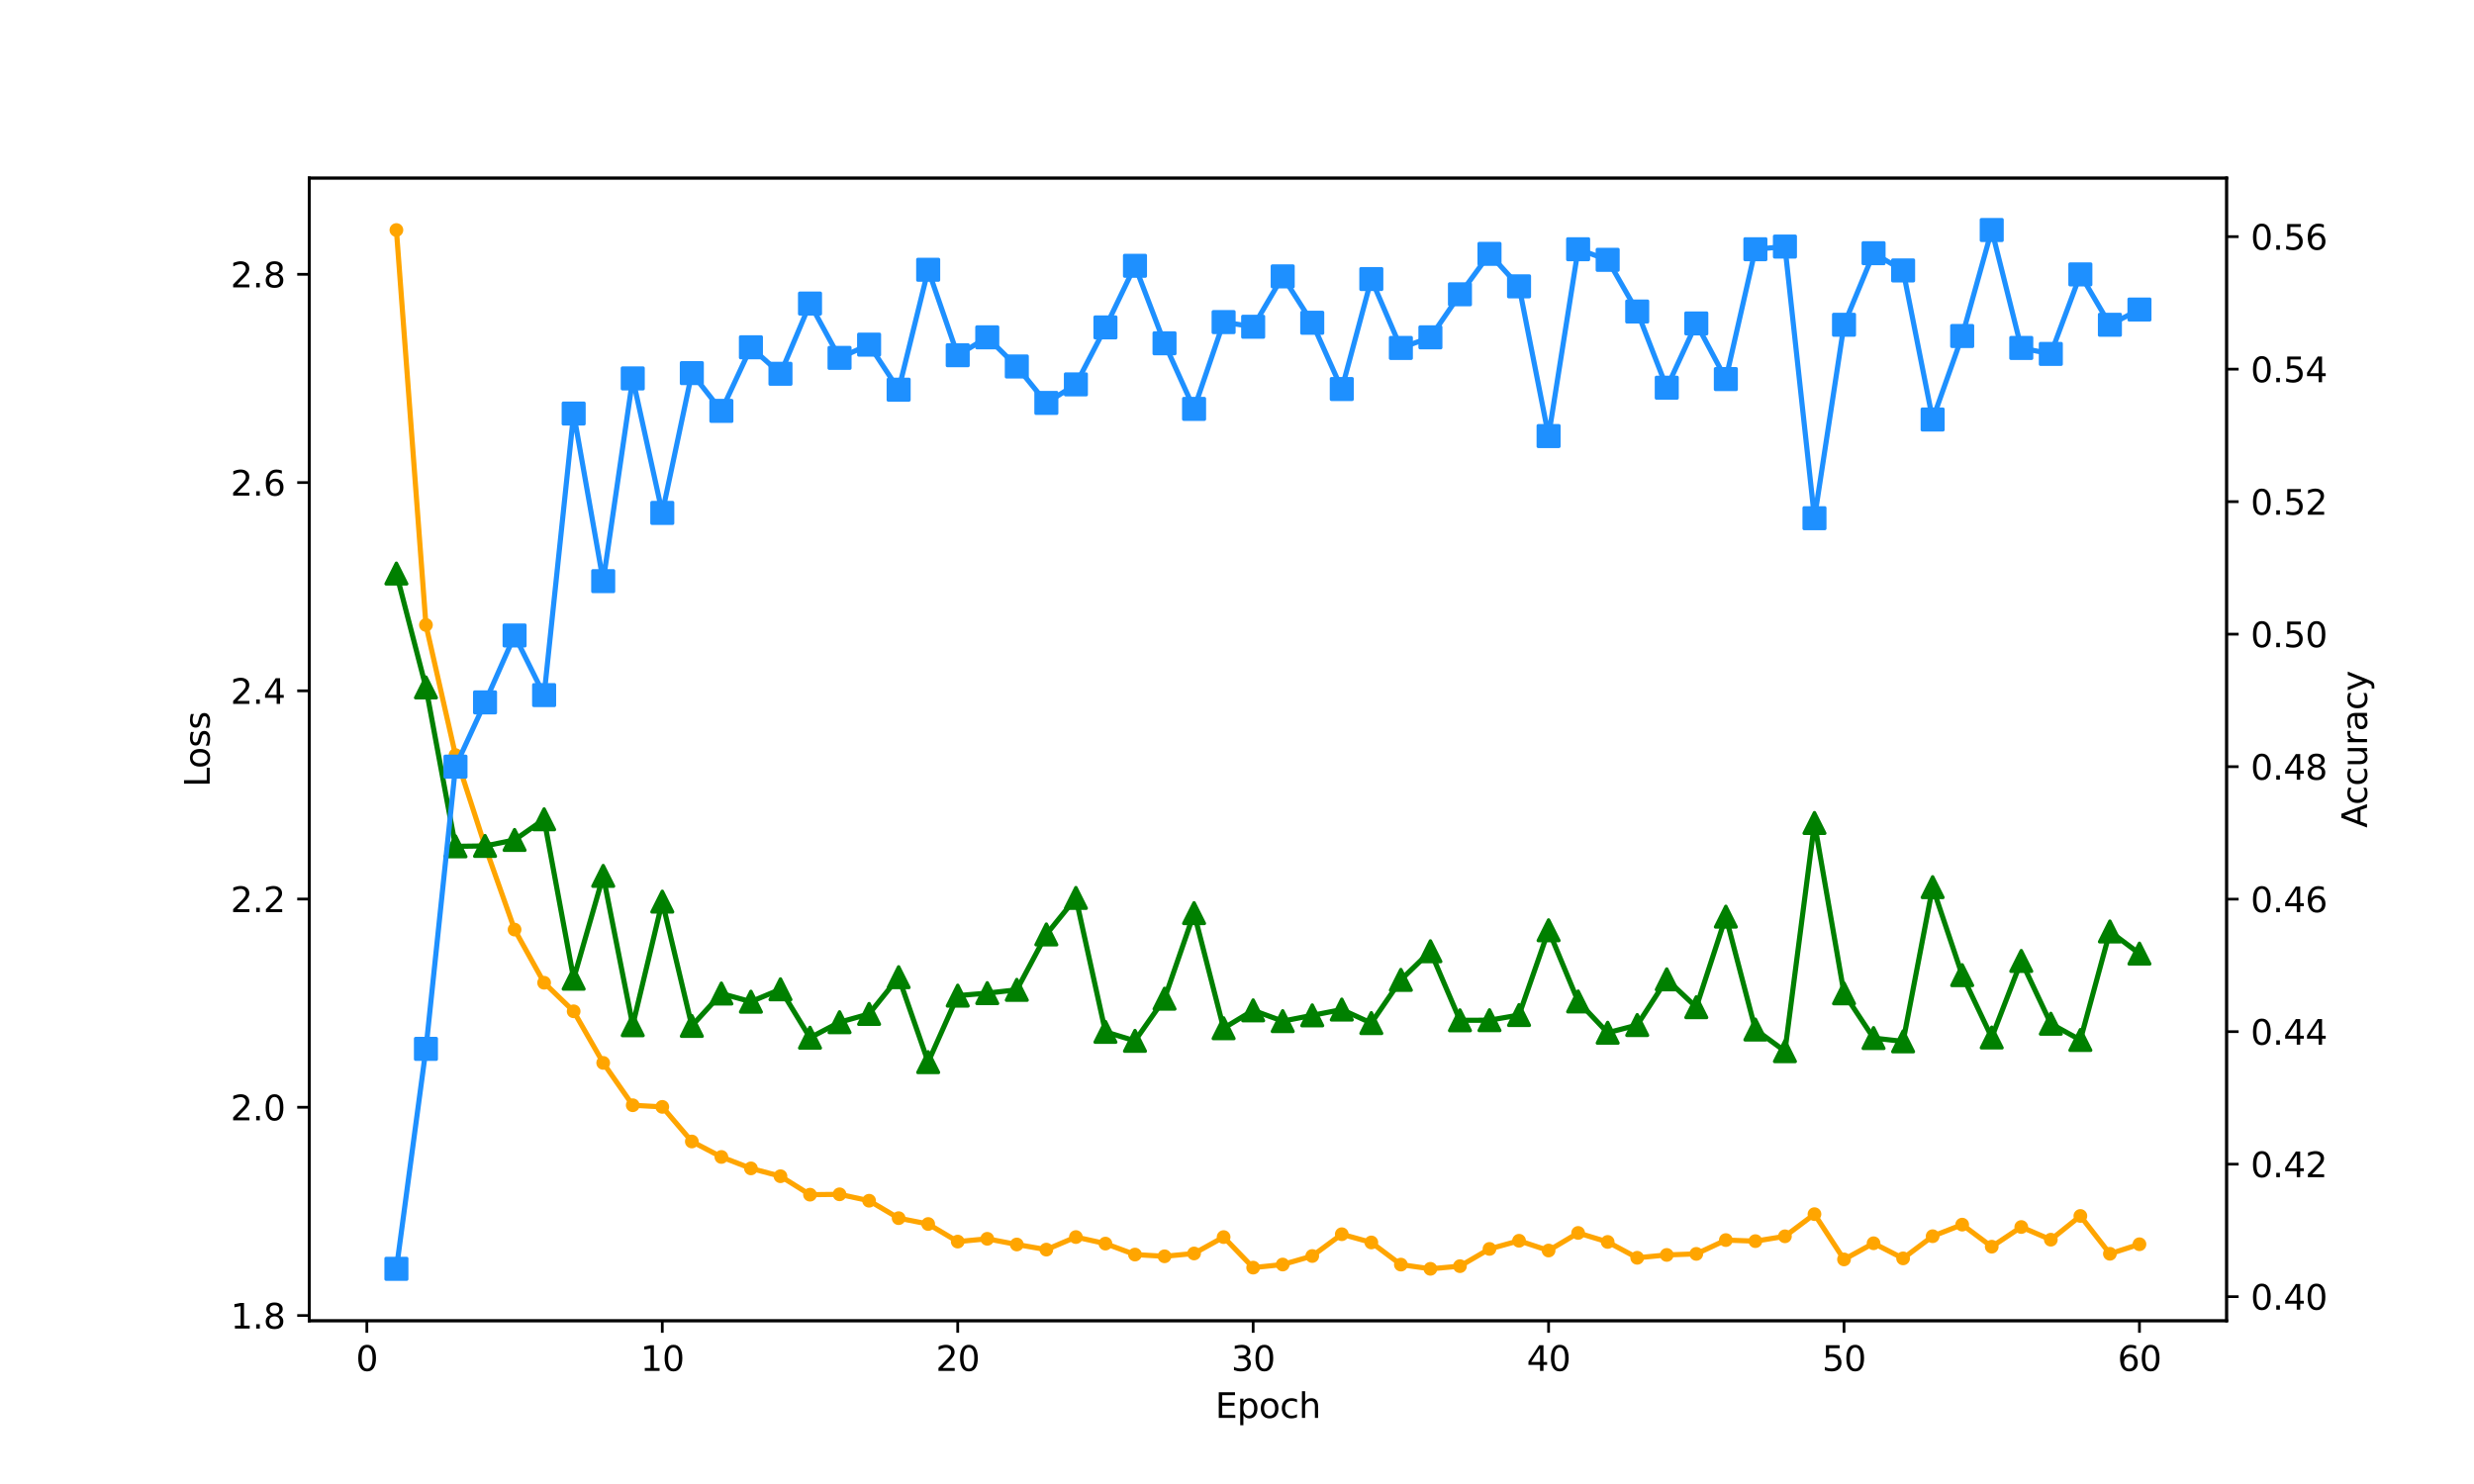 <?xml version="1.0" encoding="utf-8" standalone="no"?>
<!DOCTYPE svg PUBLIC "-//W3C//DTD SVG 1.1//EN"
  "http://www.w3.org/Graphics/SVG/1.1/DTD/svg11.dtd">
<svg xmlns:xlink="http://www.w3.org/1999/xlink" width="720pt" height="432pt" viewBox="0 0 720 432" xmlns="http://www.w3.org/2000/svg" version="1.1">
 <defs>
  <style type="text/css">*{stroke-linejoin: round; stroke-linecap: butt}</style>
 </defs>
 <g id="figure_1">
  <g id="patch_1">
   <path d="M 0 432 
L 720 432 
L 720 0 
L 0 0 
z
" style="fill: #ffffff"/>
  </g>
  <g id="axes_1">
   <g id="patch_2">
    <path d="M 90 384.48 
L 648 384.48 
L 648 51.84 
L 90 51.84 
z
" style="fill: #ffffff"/>
   </g>
   <g id="matplotlib.axis_1">
    <g id="xtick_1">
     <g id="line2d_1">
      <defs>
       <path id="m502d185b05" d="M 0 0 
L 0 3.5 
" style="stroke: #000000; stroke-width: 0.8"/>
      </defs>
      <g>
       <use xlink:href="#m502d185b05" x="106.766" y="384.48" style="stroke: #000000; stroke-width: 0.8"/>
      </g>
     </g>
     <g id="text_1">
      <!-- 0 -->
      <g transform="translate(103.585 399.078)scale(0.1 -0.1)">
       <defs>
        <path id="DejaVuSans-30" d="M 2034 4250 
Q 1547 4250 1301 3770 
Q 1056 3291 1056 2328 
Q 1056 1369 1301 889 
Q 1547 409 2034 409 
Q 2525 409 2770 889 
Q 3016 1369 3016 2328 
Q 3016 3291 2770 3770 
Q 2525 4250 2034 4250 
z
M 2034 4750 
Q 2819 4750 3233 4129 
Q 3647 3509 3647 2328 
Q 3647 1150 3233 529 
Q 2819 -91 2034 -91 
Q 1250 -91 836 529 
Q 422 1150 422 2328 
Q 422 3509 836 4129 
Q 1250 4750 2034 4750 
z
" transform="scale(0.016)"/>
       </defs>
       <use xlink:href="#DejaVuSans-30"/>
      </g>
     </g>
    </g>
    <g id="xtick_2">
     <g id="line2d_2">
      <g>
       <use xlink:href="#m502d185b05" x="192.744" y="384.48" style="stroke: #000000; stroke-width: 0.8"/>
      </g>
     </g>
     <g id="text_2">
      <!-- 10 -->
      <g transform="translate(186.382 399.078)scale(0.1 -0.1)">
       <defs>
        <path id="DejaVuSans-31" d="M 794 531 
L 1825 531 
L 1825 4091 
L 703 3866 
L 703 4441 
L 1819 4666 
L 2450 4666 
L 2450 531 
L 3481 531 
L 3481 0 
L 794 0 
L 794 531 
z
" transform="scale(0.016)"/>
       </defs>
       <use xlink:href="#DejaVuSans-31"/>
       <use xlink:href="#DejaVuSans-30" x="63.623"/>
      </g>
     </g>
    </g>
    <g id="xtick_3">
     <g id="line2d_3">
      <g>
       <use xlink:href="#m502d185b05" x="278.723" y="384.48" style="stroke: #000000; stroke-width: 0.8"/>
      </g>
     </g>
     <g id="text_3">
      <!-- 20 -->
      <g transform="translate(272.36 399.078)scale(0.1 -0.1)">
       <defs>
        <path id="DejaVuSans-32" d="M 1228 531 
L 3431 531 
L 3431 0 
L 469 0 
L 469 531 
Q 828 903 1448 1529 
Q 2069 2156 2228 2338 
Q 2531 2678 2651 2914 
Q 2772 3150 2772 3378 
Q 2772 3750 2511 3984 
Q 2250 4219 1831 4219 
Q 1534 4219 1204 4116 
Q 875 4013 500 3803 
L 500 4441 
Q 881 4594 1212 4672 
Q 1544 4750 1819 4750 
Q 2544 4750 2975 4387 
Q 3406 4025 3406 3419 
Q 3406 3131 3298 2873 
Q 3191 2616 2906 2266 
Q 2828 2175 2409 1742 
Q 1991 1309 1228 531 
z
" transform="scale(0.016)"/>
       </defs>
       <use xlink:href="#DejaVuSans-32"/>
       <use xlink:href="#DejaVuSans-30" x="63.623"/>
      </g>
     </g>
    </g>
    <g id="xtick_4">
     <g id="line2d_4">
      <g>
       <use xlink:href="#m502d185b05" x="364.701" y="384.48" style="stroke: #000000; stroke-width: 0.8"/>
      </g>
     </g>
     <g id="text_4">
      <!-- 30 -->
      <g transform="translate(358.339 399.078)scale(0.1 -0.1)">
       <defs>
        <path id="DejaVuSans-33" d="M 2597 2516 
Q 3050 2419 3304 2112 
Q 3559 1806 3559 1356 
Q 3559 666 3084 287 
Q 2609 -91 1734 -91 
Q 1441 -91 1130 -33 
Q 819 25 488 141 
L 488 750 
Q 750 597 1062 519 
Q 1375 441 1716 441 
Q 2309 441 2620 675 
Q 2931 909 2931 1356 
Q 2931 1769 2642 2001 
Q 2353 2234 1838 2234 
L 1294 2234 
L 1294 2753 
L 1863 2753 
Q 2328 2753 2575 2939 
Q 2822 3125 2822 3475 
Q 2822 3834 2567 4026 
Q 2313 4219 1838 4219 
Q 1578 4219 1281 4162 
Q 984 4106 628 3988 
L 628 4550 
Q 988 4650 1302 4700 
Q 1616 4750 1894 4750 
Q 2613 4750 3031 4423 
Q 3450 4097 3450 3541 
Q 3450 3153 3228 2886 
Q 3006 2619 2597 2516 
z
" transform="scale(0.016)"/>
       </defs>
       <use xlink:href="#DejaVuSans-33"/>
       <use xlink:href="#DejaVuSans-30" x="63.623"/>
      </g>
     </g>
    </g>
    <g id="xtick_5">
     <g id="line2d_5">
      <g>
       <use xlink:href="#m502d185b05" x="450.68" y="384.48" style="stroke: #000000; stroke-width: 0.8"/>
      </g>
     </g>
     <g id="text_5">
      <!-- 40 -->
      <g transform="translate(444.317 399.078)scale(0.1 -0.1)">
       <defs>
        <path id="DejaVuSans-34" d="M 2419 4116 
L 825 1625 
L 2419 1625 
L 2419 4116 
z
M 2253 4666 
L 3047 4666 
L 3047 1625 
L 3713 1625 
L 3713 1100 
L 3047 1100 
L 3047 0 
L 2419 0 
L 2419 1100 
L 313 1100 
L 313 1709 
L 2253 4666 
z
" transform="scale(0.016)"/>
       </defs>
       <use xlink:href="#DejaVuSans-34"/>
       <use xlink:href="#DejaVuSans-30" x="63.623"/>
      </g>
     </g>
    </g>
    <g id="xtick_6">
     <g id="line2d_6">
      <g>
       <use xlink:href="#m502d185b05" x="536.658" y="384.48" style="stroke: #000000; stroke-width: 0.8"/>
      </g>
     </g>
     <g id="text_6">
      <!-- 50 -->
      <g transform="translate(530.295 399.078)scale(0.1 -0.1)">
       <defs>
        <path id="DejaVuSans-35" d="M 691 4666 
L 3169 4666 
L 3169 4134 
L 1269 4134 
L 1269 2991 
Q 1406 3038 1543 3061 
Q 1681 3084 1819 3084 
Q 2600 3084 3056 2656 
Q 3513 2228 3513 1497 
Q 3513 744 3044 326 
Q 2575 -91 1722 -91 
Q 1428 -91 1123 -41 
Q 819 9 494 109 
L 494 744 
Q 775 591 1075 516 
Q 1375 441 1709 441 
Q 2250 441 2565 725 
Q 2881 1009 2881 1497 
Q 2881 1984 2565 2268 
Q 2250 2553 1709 2553 
Q 1456 2553 1204 2497 
Q 953 2441 691 2322 
L 691 4666 
z
" transform="scale(0.016)"/>
       </defs>
       <use xlink:href="#DejaVuSans-35"/>
       <use xlink:href="#DejaVuSans-30" x="63.623"/>
      </g>
     </g>
    </g>
    <g id="xtick_7">
     <g id="line2d_7">
      <g>
       <use xlink:href="#m502d185b05" x="622.636" y="384.48" style="stroke: #000000; stroke-width: 0.8"/>
      </g>
     </g>
     <g id="text_7">
      <!-- 60 -->
      <g transform="translate(616.274 399.078)scale(0.1 -0.1)">
       <defs>
        <path id="DejaVuSans-36" d="M 2113 2584 
Q 1688 2584 1439 2293 
Q 1191 2003 1191 1497 
Q 1191 994 1439 701 
Q 1688 409 2113 409 
Q 2538 409 2786 701 
Q 3034 994 3034 1497 
Q 3034 2003 2786 2293 
Q 2538 2584 2113 2584 
z
M 3366 4563 
L 3366 3988 
Q 3128 4100 2886 4159 
Q 2644 4219 2406 4219 
Q 1781 4219 1451 3797 
Q 1122 3375 1075 2522 
Q 1259 2794 1537 2939 
Q 1816 3084 2150 3084 
Q 2853 3084 3261 2657 
Q 3669 2231 3669 1497 
Q 3669 778 3244 343 
Q 2819 -91 2113 -91 
Q 1303 -91 875 529 
Q 447 1150 447 2328 
Q 447 3434 972 4092 
Q 1497 4750 2381 4750 
Q 2619 4750 2861 4703 
Q 3103 4656 3366 4563 
z
" transform="scale(0.016)"/>
       </defs>
       <use xlink:href="#DejaVuSans-36"/>
       <use xlink:href="#DejaVuSans-30" x="63.623"/>
      </g>
     </g>
    </g>
    <g id="text_8">
     <!-- Epoch -->
     <g transform="translate(353.689 412.757)scale(0.1 -0.1)">
      <defs>
       <path id="DejaVuSans-45" d="M 628 4666 
L 3578 4666 
L 3578 4134 
L 1259 4134 
L 1259 2753 
L 3481 2753 
L 3481 2222 
L 1259 2222 
L 1259 531 
L 3634 531 
L 3634 0 
L 628 0 
L 628 4666 
z
" transform="scale(0.016)"/>
       <path id="DejaVuSans-70" d="M 1159 525 
L 1159 -1331 
L 581 -1331 
L 581 3500 
L 1159 3500 
L 1159 2969 
Q 1341 3281 1617 3432 
Q 1894 3584 2278 3584 
Q 2916 3584 3314 3078 
Q 3713 2572 3713 1747 
Q 3713 922 3314 415 
Q 2916 -91 2278 -91 
Q 1894 -91 1617 61 
Q 1341 213 1159 525 
z
M 3116 1747 
Q 3116 2381 2855 2742 
Q 2594 3103 2138 3103 
Q 1681 3103 1420 2742 
Q 1159 2381 1159 1747 
Q 1159 1113 1420 752 
Q 1681 391 2138 391 
Q 2594 391 2855 752 
Q 3116 1113 3116 1747 
z
" transform="scale(0.016)"/>
       <path id="DejaVuSans-6f" d="M 1959 3097 
Q 1497 3097 1228 2736 
Q 959 2375 959 1747 
Q 959 1119 1226 758 
Q 1494 397 1959 397 
Q 2419 397 2687 759 
Q 2956 1122 2956 1747 
Q 2956 2369 2687 2733 
Q 2419 3097 1959 3097 
z
M 1959 3584 
Q 2709 3584 3137 3096 
Q 3566 2609 3566 1747 
Q 3566 888 3137 398 
Q 2709 -91 1959 -91 
Q 1206 -91 779 398 
Q 353 888 353 1747 
Q 353 2609 779 3096 
Q 1206 3584 1959 3584 
z
" transform="scale(0.016)"/>
       <path id="DejaVuSans-63" d="M 3122 3366 
L 3122 2828 
Q 2878 2963 2633 3030 
Q 2388 3097 2138 3097 
Q 1578 3097 1268 2742 
Q 959 2388 959 1747 
Q 959 1106 1268 751 
Q 1578 397 2138 397 
Q 2388 397 2633 464 
Q 2878 531 3122 666 
L 3122 134 
Q 2881 22 2623 -34 
Q 2366 -91 2075 -91 
Q 1284 -91 818 406 
Q 353 903 353 1747 
Q 353 2603 823 3093 
Q 1294 3584 2113 3584 
Q 2378 3584 2631 3529 
Q 2884 3475 3122 3366 
z
" transform="scale(0.016)"/>
       <path id="DejaVuSans-68" d="M 3513 2113 
L 3513 0 
L 2938 0 
L 2938 2094 
Q 2938 2591 2744 2837 
Q 2550 3084 2163 3084 
Q 1697 3084 1428 2787 
Q 1159 2491 1159 1978 
L 1159 0 
L 581 0 
L 581 4863 
L 1159 4863 
L 1159 2956 
Q 1366 3272 1645 3428 
Q 1925 3584 2291 3584 
Q 2894 3584 3203 3211 
Q 3513 2838 3513 2113 
z
" transform="scale(0.016)"/>
      </defs>
      <use xlink:href="#DejaVuSans-45"/>
      <use xlink:href="#DejaVuSans-70" x="63.184"/>
      <use xlink:href="#DejaVuSans-6f" x="126.66"/>
      <use xlink:href="#DejaVuSans-63" x="187.842"/>
      <use xlink:href="#DejaVuSans-68" x="242.822"/>
     </g>
    </g>
   </g>
   <g id="matplotlib.axis_2">
    <g id="ytick_1">
     <g id="line2d_8">
      <defs>
       <path id="m0142b1fee7" d="M 0 0 
L -3.5 0 
" style="stroke: #000000; stroke-width: 0.8"/>
      </defs>
      <g>
       <use xlink:href="#m0142b1fee7" x="90" y="382.955" style="stroke: #000000; stroke-width: 0.8"/>
      </g>
     </g>
     <g id="text_9">
      <!-- 1.8 -->
      <g transform="translate(67.097 386.754)scale(0.1 -0.1)">
       <defs>
        <path id="DejaVuSans-2e" d="M 684 794 
L 1344 794 
L 1344 0 
L 684 0 
L 684 794 
z
" transform="scale(0.016)"/>
        <path id="DejaVuSans-38" d="M 2034 2216 
Q 1584 2216 1326 1975 
Q 1069 1734 1069 1313 
Q 1069 891 1326 650 
Q 1584 409 2034 409 
Q 2484 409 2743 651 
Q 3003 894 3003 1313 
Q 3003 1734 2745 1975 
Q 2488 2216 2034 2216 
z
M 1403 2484 
Q 997 2584 770 2862 
Q 544 3141 544 3541 
Q 544 4100 942 4425 
Q 1341 4750 2034 4750 
Q 2731 4750 3128 4425 
Q 3525 4100 3525 3541 
Q 3525 3141 3298 2862 
Q 3072 2584 2669 2484 
Q 3125 2378 3379 2068 
Q 3634 1759 3634 1313 
Q 3634 634 3220 271 
Q 2806 -91 2034 -91 
Q 1263 -91 848 271 
Q 434 634 434 1313 
Q 434 1759 690 2068 
Q 947 2378 1403 2484 
z
M 1172 3481 
Q 1172 3119 1398 2916 
Q 1625 2713 2034 2713 
Q 2441 2713 2670 2916 
Q 2900 3119 2900 3481 
Q 2900 3844 2670 4047 
Q 2441 4250 2034 4250 
Q 1625 4250 1398 4047 
Q 1172 3844 1172 3481 
z
" transform="scale(0.016)"/>
       </defs>
       <use xlink:href="#DejaVuSans-31"/>
       <use xlink:href="#DejaVuSans-2e" x="63.623"/>
       <use xlink:href="#DejaVuSans-38" x="95.41"/>
      </g>
     </g>
    </g>
    <g id="ytick_2">
     <g id="line2d_9">
      <g>
       <use xlink:href="#m0142b1fee7" x="90" y="322.335" style="stroke: #000000; stroke-width: 0.8"/>
      </g>
     </g>
     <g id="text_10">
      <!-- 2.0 -->
      <g transform="translate(67.097 326.134)scale(0.1 -0.1)">
       <use xlink:href="#DejaVuSans-32"/>
       <use xlink:href="#DejaVuSans-2e" x="63.623"/>
       <use xlink:href="#DejaVuSans-30" x="95.41"/>
      </g>
     </g>
    </g>
    <g id="ytick_3">
     <g id="line2d_10">
      <g>
       <use xlink:href="#m0142b1fee7" x="90" y="261.716" style="stroke: #000000; stroke-width: 0.8"/>
      </g>
     </g>
     <g id="text_11">
      <!-- 2.2 -->
      <g transform="translate(67.097 265.515)scale(0.1 -0.1)">
       <use xlink:href="#DejaVuSans-32"/>
       <use xlink:href="#DejaVuSans-2e" x="63.623"/>
       <use xlink:href="#DejaVuSans-32" x="95.41"/>
      </g>
     </g>
    </g>
    <g id="ytick_4">
     <g id="line2d_11">
      <g>
       <use xlink:href="#m0142b1fee7" x="90" y="201.096" style="stroke: #000000; stroke-width: 0.8"/>
      </g>
     </g>
     <g id="text_12">
      <!-- 2.4 -->
      <g transform="translate(67.097 204.895)scale(0.1 -0.1)">
       <use xlink:href="#DejaVuSans-32"/>
       <use xlink:href="#DejaVuSans-2e" x="63.623"/>
       <use xlink:href="#DejaVuSans-34" x="95.41"/>
      </g>
     </g>
    </g>
    <g id="ytick_5">
     <g id="line2d_12">
      <g>
       <use xlink:href="#m0142b1fee7" x="90" y="140.477" style="stroke: #000000; stroke-width: 0.8"/>
      </g>
     </g>
     <g id="text_13">
      <!-- 2.6 -->
      <g transform="translate(67.097 144.276)scale(0.1 -0.1)">
       <use xlink:href="#DejaVuSans-32"/>
       <use xlink:href="#DejaVuSans-2e" x="63.623"/>
       <use xlink:href="#DejaVuSans-36" x="95.41"/>
      </g>
     </g>
    </g>
    <g id="ytick_6">
     <g id="line2d_13">
      <g>
       <use xlink:href="#m0142b1fee7" x="90" y="79.857" style="stroke: #000000; stroke-width: 0.8"/>
      </g>
     </g>
     <g id="text_14">
      <!-- 2.8 -->
      <g transform="translate(67.097 83.656)scale(0.1 -0.1)">
       <use xlink:href="#DejaVuSans-32"/>
       <use xlink:href="#DejaVuSans-2e" x="63.623"/>
       <use xlink:href="#DejaVuSans-38" x="95.41"/>
      </g>
     </g>
    </g>
    <g id="text_15">
     <!-- Loss -->
     <g transform="translate(61.017 229.127)rotate(-90)scale(0.1 -0.1)">
      <defs>
       <path id="DejaVuSans-4c" d="M 628 4666 
L 1259 4666 
L 1259 531 
L 3531 531 
L 3531 0 
L 628 0 
L 628 4666 
z
" transform="scale(0.016)"/>
       <path id="DejaVuSans-73" d="M 2834 3397 
L 2834 2853 
Q 2591 2978 2328 3040 
Q 2066 3103 1784 3103 
Q 1356 3103 1142 2972 
Q 928 2841 928 2578 
Q 928 2378 1081 2264 
Q 1234 2150 1697 2047 
L 1894 2003 
Q 2506 1872 2764 1633 
Q 3022 1394 3022 966 
Q 3022 478 2636 193 
Q 2250 -91 1575 -91 
Q 1294 -91 989 -36 
Q 684 19 347 128 
L 347 722 
Q 666 556 975 473 
Q 1284 391 1588 391 
Q 1994 391 2212 530 
Q 2431 669 2431 922 
Q 2431 1156 2273 1281 
Q 2116 1406 1581 1522 
L 1381 1569 
Q 847 1681 609 1914 
Q 372 2147 372 2553 
Q 372 3047 722 3315 
Q 1072 3584 1716 3584 
Q 2034 3584 2315 3537 
Q 2597 3491 2834 3397 
z
" transform="scale(0.016)"/>
      </defs>
      <use xlink:href="#DejaVuSans-4c"/>
      <use xlink:href="#DejaVuSans-6f" x="53.963"/>
      <use xlink:href="#DejaVuSans-73" x="115.145"/>
      <use xlink:href="#DejaVuSans-73" x="167.244"/>
     </g>
    </g>
   </g>
   <g id="line2d_14">
    <path d="M 115.364 66.96 
L 123.961 181.928 
L 132.559 219.813 
L 141.157 246.305 
L 149.755 270.608 
L 158.353 286.085 
L 166.951 294.398 
L 175.549 309.415 
L 184.146 321.743 
L 192.744 322.219 
L 201.342 332.292 
L 209.94 336.797 
L 218.538 340.123 
L 227.136 342.407 
L 235.733 347.778 
L 244.331 347.673 
L 252.929 349.538 
L 261.527 354.611 
L 270.125 356.314 
L 278.723 361.434 
L 287.32 360.622 
L 295.918 362.277 
L 304.516 363.769 
L 313.114 360.113 
L 321.712 362.018 
L 330.31 365.212 
L 338.908 365.715 
L 347.505 364.893 
L 356.103 360.122 
L 364.701 369.012 
L 373.299 368.113 
L 381.897 365.63 
L 390.495 359.288 
L 399.092 361.685 
L 407.69 368.135 
L 416.288 369.36 
L 424.886 368.584 
L 433.484 363.565 
L 442.082 361.191 
L 450.68 364.036 
L 459.277 358.916 
L 467.875 361.534 
L 476.473 366.148 
L 485.071 365.318 
L 493.669 365.011 
L 502.267 360.991 
L 510.864 361.301 
L 519.462 359.894 
L 528.06 353.445 
L 536.658 366.627 
L 545.256 361.918 
L 553.854 366.321 
L 562.451 359.867 
L 571.049 356.496 
L 579.647 362.917 
L 588.245 357.189 
L 596.843 360.877 
L 605.441 353.972 
L 614.039 364.986 
L 622.636 362.206 
" clip-path="url(#p0f7e31e949)" style="fill: none; stroke: #ffa500; stroke-width: 1.5; stroke-linecap: square"/>
    <defs>
     <path id="ma40499e7f5" d="M 0 1.5 
C 0.398 1.5 0.779 1.342 1.061 1.061 
C 1.342 0.779 1.5 0.398 1.5 0 
C 1.5 -0.398 1.342 -0.779 1.061 -1.061 
C 0.779 -1.342 0.398 -1.5 0 -1.5 
C -0.398 -1.5 -0.779 -1.342 -1.061 -1.061 
C -1.342 -0.779 -1.5 -0.398 -1.5 0 
C -1.5 0.398 -1.342 0.779 -1.061 1.061 
C -0.779 1.342 -0.398 1.5 0 1.5 
z
" style="stroke: #ffa500"/>
    </defs>
    <g clip-path="url(#p0f7e31e949)">
     <use xlink:href="#ma40499e7f5" x="115.364" y="66.96" style="fill: #ffa500; stroke: #ffa500"/>
     <use xlink:href="#ma40499e7f5" x="123.961" y="181.928" style="fill: #ffa500; stroke: #ffa500"/>
     <use xlink:href="#ma40499e7f5" x="132.559" y="219.813" style="fill: #ffa500; stroke: #ffa500"/>
     <use xlink:href="#ma40499e7f5" x="141.157" y="246.305" style="fill: #ffa500; stroke: #ffa500"/>
     <use xlink:href="#ma40499e7f5" x="149.755" y="270.608" style="fill: #ffa500; stroke: #ffa500"/>
     <use xlink:href="#ma40499e7f5" x="158.353" y="286.085" style="fill: #ffa500; stroke: #ffa500"/>
     <use xlink:href="#ma40499e7f5" x="166.951" y="294.398" style="fill: #ffa500; stroke: #ffa500"/>
     <use xlink:href="#ma40499e7f5" x="175.549" y="309.415" style="fill: #ffa500; stroke: #ffa500"/>
     <use xlink:href="#ma40499e7f5" x="184.146" y="321.743" style="fill: #ffa500; stroke: #ffa500"/>
     <use xlink:href="#ma40499e7f5" x="192.744" y="322.219" style="fill: #ffa500; stroke: #ffa500"/>
     <use xlink:href="#ma40499e7f5" x="201.342" y="332.292" style="fill: #ffa500; stroke: #ffa500"/>
     <use xlink:href="#ma40499e7f5" x="209.94" y="336.797" style="fill: #ffa500; stroke: #ffa500"/>
     <use xlink:href="#ma40499e7f5" x="218.538" y="340.123" style="fill: #ffa500; stroke: #ffa500"/>
     <use xlink:href="#ma40499e7f5" x="227.136" y="342.407" style="fill: #ffa500; stroke: #ffa500"/>
     <use xlink:href="#ma40499e7f5" x="235.733" y="347.778" style="fill: #ffa500; stroke: #ffa500"/>
     <use xlink:href="#ma40499e7f5" x="244.331" y="347.673" style="fill: #ffa500; stroke: #ffa500"/>
     <use xlink:href="#ma40499e7f5" x="252.929" y="349.538" style="fill: #ffa500; stroke: #ffa500"/>
     <use xlink:href="#ma40499e7f5" x="261.527" y="354.611" style="fill: #ffa500; stroke: #ffa500"/>
     <use xlink:href="#ma40499e7f5" x="270.125" y="356.314" style="fill: #ffa500; stroke: #ffa500"/>
     <use xlink:href="#ma40499e7f5" x="278.723" y="361.434" style="fill: #ffa500; stroke: #ffa500"/>
     <use xlink:href="#ma40499e7f5" x="287.32" y="360.622" style="fill: #ffa500; stroke: #ffa500"/>
     <use xlink:href="#ma40499e7f5" x="295.918" y="362.277" style="fill: #ffa500; stroke: #ffa500"/>
     <use xlink:href="#ma40499e7f5" x="304.516" y="363.769" style="fill: #ffa500; stroke: #ffa500"/>
     <use xlink:href="#ma40499e7f5" x="313.114" y="360.113" style="fill: #ffa500; stroke: #ffa500"/>
     <use xlink:href="#ma40499e7f5" x="321.712" y="362.018" style="fill: #ffa500; stroke: #ffa500"/>
     <use xlink:href="#ma40499e7f5" x="330.31" y="365.212" style="fill: #ffa500; stroke: #ffa500"/>
     <use xlink:href="#ma40499e7f5" x="338.908" y="365.715" style="fill: #ffa500; stroke: #ffa500"/>
     <use xlink:href="#ma40499e7f5" x="347.505" y="364.893" style="fill: #ffa500; stroke: #ffa500"/>
     <use xlink:href="#ma40499e7f5" x="356.103" y="360.122" style="fill: #ffa500; stroke: #ffa500"/>
     <use xlink:href="#ma40499e7f5" x="364.701" y="369.012" style="fill: #ffa500; stroke: #ffa500"/>
     <use xlink:href="#ma40499e7f5" x="373.299" y="368.113" style="fill: #ffa500; stroke: #ffa500"/>
     <use xlink:href="#ma40499e7f5" x="381.897" y="365.63" style="fill: #ffa500; stroke: #ffa500"/>
     <use xlink:href="#ma40499e7f5" x="390.495" y="359.288" style="fill: #ffa500; stroke: #ffa500"/>
     <use xlink:href="#ma40499e7f5" x="399.092" y="361.685" style="fill: #ffa500; stroke: #ffa500"/>
     <use xlink:href="#ma40499e7f5" x="407.69" y="368.135" style="fill: #ffa500; stroke: #ffa500"/>
     <use xlink:href="#ma40499e7f5" x="416.288" y="369.36" style="fill: #ffa500; stroke: #ffa500"/>
     <use xlink:href="#ma40499e7f5" x="424.886" y="368.584" style="fill: #ffa500; stroke: #ffa500"/>
     <use xlink:href="#ma40499e7f5" x="433.484" y="363.565" style="fill: #ffa500; stroke: #ffa500"/>
     <use xlink:href="#ma40499e7f5" x="442.082" y="361.191" style="fill: #ffa500; stroke: #ffa500"/>
     <use xlink:href="#ma40499e7f5" x="450.68" y="364.036" style="fill: #ffa500; stroke: #ffa500"/>
     <use xlink:href="#ma40499e7f5" x="459.277" y="358.916" style="fill: #ffa500; stroke: #ffa500"/>
     <use xlink:href="#ma40499e7f5" x="467.875" y="361.534" style="fill: #ffa500; stroke: #ffa500"/>
     <use xlink:href="#ma40499e7f5" x="476.473" y="366.148" style="fill: #ffa500; stroke: #ffa500"/>
     <use xlink:href="#ma40499e7f5" x="485.071" y="365.318" style="fill: #ffa500; stroke: #ffa500"/>
     <use xlink:href="#ma40499e7f5" x="493.669" y="365.011" style="fill: #ffa500; stroke: #ffa500"/>
     <use xlink:href="#ma40499e7f5" x="502.267" y="360.991" style="fill: #ffa500; stroke: #ffa500"/>
     <use xlink:href="#ma40499e7f5" x="510.864" y="361.301" style="fill: #ffa500; stroke: #ffa500"/>
     <use xlink:href="#ma40499e7f5" x="519.462" y="359.894" style="fill: #ffa500; stroke: #ffa500"/>
     <use xlink:href="#ma40499e7f5" x="528.06" y="353.445" style="fill: #ffa500; stroke: #ffa500"/>
     <use xlink:href="#ma40499e7f5" x="536.658" y="366.627" style="fill: #ffa500; stroke: #ffa500"/>
     <use xlink:href="#ma40499e7f5" x="545.256" y="361.918" style="fill: #ffa500; stroke: #ffa500"/>
     <use xlink:href="#ma40499e7f5" x="553.854" y="366.321" style="fill: #ffa500; stroke: #ffa500"/>
     <use xlink:href="#ma40499e7f5" x="562.451" y="359.867" style="fill: #ffa500; stroke: #ffa500"/>
     <use xlink:href="#ma40499e7f5" x="571.049" y="356.496" style="fill: #ffa500; stroke: #ffa500"/>
     <use xlink:href="#ma40499e7f5" x="579.647" y="362.917" style="fill: #ffa500; stroke: #ffa500"/>
     <use xlink:href="#ma40499e7f5" x="588.245" y="357.189" style="fill: #ffa500; stroke: #ffa500"/>
     <use xlink:href="#ma40499e7f5" x="596.843" y="360.877" style="fill: #ffa500; stroke: #ffa500"/>
     <use xlink:href="#ma40499e7f5" x="605.441" y="353.972" style="fill: #ffa500; stroke: #ffa500"/>
     <use xlink:href="#ma40499e7f5" x="614.039" y="364.986" style="fill: #ffa500; stroke: #ffa500"/>
     <use xlink:href="#ma40499e7f5" x="622.636" y="362.206" style="fill: #ffa500; stroke: #ffa500"/>
    </g>
   </g>
   <g id="line2d_15">
    <path d="M 115.364 166.962 
L 123.961 200.113 
L 132.559 246.376 
L 141.157 246.257 
L 149.755 244.514 
L 158.353 238.5 
L 166.951 284.911 
L 175.549 254.975 
L 184.146 298.452 
L 192.744 262.464 
L 201.342 298.649 
L 209.94 289.218 
L 218.538 291.597 
L 227.136 287.988 
L 235.733 302.087 
L 244.331 297.569 
L 252.929 295.162 
L 261.527 284.463 
L 270.125 309.192 
L 278.723 289.831 
L 287.32 289.103 
L 295.918 288.145 
L 304.516 272.014 
L 313.114 261.392 
L 321.712 300.372 
L 330.31 302.996 
L 338.908 290.72 
L 347.505 265.818 
L 356.103 299.324 
L 364.701 294.113 
L 373.299 297.254 
L 381.897 295.573 
L 390.495 293.887 
L 399.092 297.823 
L 407.69 285.244 
L 416.288 276.911 
L 424.886 297.015 
L 433.484 296.987 
L 442.082 295.48 
L 450.68 270.804 
L 459.277 291.525 
L 467.875 300.635 
L 476.473 298.393 
L 485.071 285.089 
L 493.669 293.198 
L 502.267 266.838 
L 510.864 299.7 
L 519.462 305.997 
L 528.06 239.573 
L 536.658 289.164 
L 545.256 302.19 
L 553.854 303.151 
L 562.451 258.252 
L 571.049 283.869 
L 579.647 302.02 
L 588.245 279.736 
L 596.843 298.012 
L 605.441 302.741 
L 614.039 271.152 
L 622.636 277.597 
" clip-path="url(#p0f7e31e949)" style="fill: none; stroke: #008000; stroke-width: 1.5; stroke-linecap: square"/>
    <defs>
     <path id="mff01c30aa5" d="M 0 -3 
L -3 3 
L 3 3 
z
" style="stroke: #008000; stroke-linejoin: miter"/>
    </defs>
    <g clip-path="url(#p0f7e31e949)">
     <use xlink:href="#mff01c30aa5" x="115.364" y="166.962" style="fill: #008000; stroke: #008000; stroke-linejoin: miter"/>
     <use xlink:href="#mff01c30aa5" x="123.961" y="200.113" style="fill: #008000; stroke: #008000; stroke-linejoin: miter"/>
     <use xlink:href="#mff01c30aa5" x="132.559" y="246.376" style="fill: #008000; stroke: #008000; stroke-linejoin: miter"/>
     <use xlink:href="#mff01c30aa5" x="141.157" y="246.257" style="fill: #008000; stroke: #008000; stroke-linejoin: miter"/>
     <use xlink:href="#mff01c30aa5" x="149.755" y="244.514" style="fill: #008000; stroke: #008000; stroke-linejoin: miter"/>
     <use xlink:href="#mff01c30aa5" x="158.353" y="238.5" style="fill: #008000; stroke: #008000; stroke-linejoin: miter"/>
     <use xlink:href="#mff01c30aa5" x="166.951" y="284.911" style="fill: #008000; stroke: #008000; stroke-linejoin: miter"/>
     <use xlink:href="#mff01c30aa5" x="175.549" y="254.975" style="fill: #008000; stroke: #008000; stroke-linejoin: miter"/>
     <use xlink:href="#mff01c30aa5" x="184.146" y="298.452" style="fill: #008000; stroke: #008000; stroke-linejoin: miter"/>
     <use xlink:href="#mff01c30aa5" x="192.744" y="262.464" style="fill: #008000; stroke: #008000; stroke-linejoin: miter"/>
     <use xlink:href="#mff01c30aa5" x="201.342" y="298.649" style="fill: #008000; stroke: #008000; stroke-linejoin: miter"/>
     <use xlink:href="#mff01c30aa5" x="209.94" y="289.218" style="fill: #008000; stroke: #008000; stroke-linejoin: miter"/>
     <use xlink:href="#mff01c30aa5" x="218.538" y="291.597" style="fill: #008000; stroke: #008000; stroke-linejoin: miter"/>
     <use xlink:href="#mff01c30aa5" x="227.136" y="287.988" style="fill: #008000; stroke: #008000; stroke-linejoin: miter"/>
     <use xlink:href="#mff01c30aa5" x="235.733" y="302.087" style="fill: #008000; stroke: #008000; stroke-linejoin: miter"/>
     <use xlink:href="#mff01c30aa5" x="244.331" y="297.569" style="fill: #008000; stroke: #008000; stroke-linejoin: miter"/>
     <use xlink:href="#mff01c30aa5" x="252.929" y="295.162" style="fill: #008000; stroke: #008000; stroke-linejoin: miter"/>
     <use xlink:href="#mff01c30aa5" x="261.527" y="284.463" style="fill: #008000; stroke: #008000; stroke-linejoin: miter"/>
     <use xlink:href="#mff01c30aa5" x="270.125" y="309.192" style="fill: #008000; stroke: #008000; stroke-linejoin: miter"/>
     <use xlink:href="#mff01c30aa5" x="278.723" y="289.831" style="fill: #008000; stroke: #008000; stroke-linejoin: miter"/>
     <use xlink:href="#mff01c30aa5" x="287.32" y="289.103" style="fill: #008000; stroke: #008000; stroke-linejoin: miter"/>
     <use xlink:href="#mff01c30aa5" x="295.918" y="288.145" style="fill: #008000; stroke: #008000; stroke-linejoin: miter"/>
     <use xlink:href="#mff01c30aa5" x="304.516" y="272.014" style="fill: #008000; stroke: #008000; stroke-linejoin: miter"/>
     <use xlink:href="#mff01c30aa5" x="313.114" y="261.392" style="fill: #008000; stroke: #008000; stroke-linejoin: miter"/>
     <use xlink:href="#mff01c30aa5" x="321.712" y="300.372" style="fill: #008000; stroke: #008000; stroke-linejoin: miter"/>
     <use xlink:href="#mff01c30aa5" x="330.31" y="302.996" style="fill: #008000; stroke: #008000; stroke-linejoin: miter"/>
     <use xlink:href="#mff01c30aa5" x="338.908" y="290.72" style="fill: #008000; stroke: #008000; stroke-linejoin: miter"/>
     <use xlink:href="#mff01c30aa5" x="347.505" y="265.818" style="fill: #008000; stroke: #008000; stroke-linejoin: miter"/>
     <use xlink:href="#mff01c30aa5" x="356.103" y="299.324" style="fill: #008000; stroke: #008000; stroke-linejoin: miter"/>
     <use xlink:href="#mff01c30aa5" x="364.701" y="294.113" style="fill: #008000; stroke: #008000; stroke-linejoin: miter"/>
     <use xlink:href="#mff01c30aa5" x="373.299" y="297.254" style="fill: #008000; stroke: #008000; stroke-linejoin: miter"/>
     <use xlink:href="#mff01c30aa5" x="381.897" y="295.573" style="fill: #008000; stroke: #008000; stroke-linejoin: miter"/>
     <use xlink:href="#mff01c30aa5" x="390.495" y="293.887" style="fill: #008000; stroke: #008000; stroke-linejoin: miter"/>
     <use xlink:href="#mff01c30aa5" x="399.092" y="297.823" style="fill: #008000; stroke: #008000; stroke-linejoin: miter"/>
     <use xlink:href="#mff01c30aa5" x="407.69" y="285.244" style="fill: #008000; stroke: #008000; stroke-linejoin: miter"/>
     <use xlink:href="#mff01c30aa5" x="416.288" y="276.911" style="fill: #008000; stroke: #008000; stroke-linejoin: miter"/>
     <use xlink:href="#mff01c30aa5" x="424.886" y="297.015" style="fill: #008000; stroke: #008000; stroke-linejoin: miter"/>
     <use xlink:href="#mff01c30aa5" x="433.484" y="296.987" style="fill: #008000; stroke: #008000; stroke-linejoin: miter"/>
     <use xlink:href="#mff01c30aa5" x="442.082" y="295.48" style="fill: #008000; stroke: #008000; stroke-linejoin: miter"/>
     <use xlink:href="#mff01c30aa5" x="450.68" y="270.804" style="fill: #008000; stroke: #008000; stroke-linejoin: miter"/>
     <use xlink:href="#mff01c30aa5" x="459.277" y="291.525" style="fill: #008000; stroke: #008000; stroke-linejoin: miter"/>
     <use xlink:href="#mff01c30aa5" x="467.875" y="300.635" style="fill: #008000; stroke: #008000; stroke-linejoin: miter"/>
     <use xlink:href="#mff01c30aa5" x="476.473" y="298.393" style="fill: #008000; stroke: #008000; stroke-linejoin: miter"/>
     <use xlink:href="#mff01c30aa5" x="485.071" y="285.089" style="fill: #008000; stroke: #008000; stroke-linejoin: miter"/>
     <use xlink:href="#mff01c30aa5" x="493.669" y="293.198" style="fill: #008000; stroke: #008000; stroke-linejoin: miter"/>
     <use xlink:href="#mff01c30aa5" x="502.267" y="266.838" style="fill: #008000; stroke: #008000; stroke-linejoin: miter"/>
     <use xlink:href="#mff01c30aa5" x="510.864" y="299.7" style="fill: #008000; stroke: #008000; stroke-linejoin: miter"/>
     <use xlink:href="#mff01c30aa5" x="519.462" y="305.997" style="fill: #008000; stroke: #008000; stroke-linejoin: miter"/>
     <use xlink:href="#mff01c30aa5" x="528.06" y="239.573" style="fill: #008000; stroke: #008000; stroke-linejoin: miter"/>
     <use xlink:href="#mff01c30aa5" x="536.658" y="289.164" style="fill: #008000; stroke: #008000; stroke-linejoin: miter"/>
     <use xlink:href="#mff01c30aa5" x="545.256" y="302.19" style="fill: #008000; stroke: #008000; stroke-linejoin: miter"/>
     <use xlink:href="#mff01c30aa5" x="553.854" y="303.151" style="fill: #008000; stroke: #008000; stroke-linejoin: miter"/>
     <use xlink:href="#mff01c30aa5" x="562.451" y="258.252" style="fill: #008000; stroke: #008000; stroke-linejoin: miter"/>
     <use xlink:href="#mff01c30aa5" x="571.049" y="283.869" style="fill: #008000; stroke: #008000; stroke-linejoin: miter"/>
     <use xlink:href="#mff01c30aa5" x="579.647" y="302.02" style="fill: #008000; stroke: #008000; stroke-linejoin: miter"/>
     <use xlink:href="#mff01c30aa5" x="588.245" y="279.736" style="fill: #008000; stroke: #008000; stroke-linejoin: miter"/>
     <use xlink:href="#mff01c30aa5" x="596.843" y="298.012" style="fill: #008000; stroke: #008000; stroke-linejoin: miter"/>
     <use xlink:href="#mff01c30aa5" x="605.441" y="302.741" style="fill: #008000; stroke: #008000; stroke-linejoin: miter"/>
     <use xlink:href="#mff01c30aa5" x="614.039" y="271.152" style="fill: #008000; stroke: #008000; stroke-linejoin: miter"/>
     <use xlink:href="#mff01c30aa5" x="622.636" y="277.597" style="fill: #008000; stroke: #008000; stroke-linejoin: miter"/>
    </g>
   </g>
   <g id="patch_3">
    <path d="M 90 384.48 
L 90 51.84 
" style="fill: none; stroke: #000000; stroke-width: 0.8; stroke-linejoin: miter; stroke-linecap: square"/>
   </g>
   <g id="patch_4">
    <path d="M 648 384.48 
L 648 51.84 
" style="fill: none; stroke: #000000; stroke-width: 0.8; stroke-linejoin: miter; stroke-linecap: square"/>
   </g>
   <g id="patch_5">
    <path d="M 90 384.48 
L 648 384.48 
" style="fill: none; stroke: #000000; stroke-width: 0.8; stroke-linejoin: miter; stroke-linecap: square"/>
   </g>
   <g id="patch_6">
    <path d="M 90 51.84 
L 648 51.84 
" style="fill: none; stroke: #000000; stroke-width: 0.8; stroke-linejoin: miter; stroke-linecap: square"/>
   </g>
  </g>
  <g id="axes_2">
   <g id="matplotlib.axis_3">
    <g id="ytick_7">
     <g id="line2d_16">
      <defs>
       <path id="mb8def037c0" d="M 0 0 
L 3.5 0 
" style="stroke: #000000; stroke-width: 0.8"/>
      </defs>
      <g>
       <use xlink:href="#mb8def037c0" x="648" y="377.46" style="stroke: #000000; stroke-width: 0.8"/>
      </g>
     </g>
     <g id="text_16">
      <!-- 0.40 -->
      <g transform="translate(655 381.259)scale(0.1 -0.1)">
       <use xlink:href="#DejaVuSans-30"/>
       <use xlink:href="#DejaVuSans-2e" x="63.623"/>
       <use xlink:href="#DejaVuSans-34" x="95.41"/>
       <use xlink:href="#DejaVuSans-30" x="159.033"/>
      </g>
     </g>
    </g>
    <g id="ytick_8">
     <g id="line2d_17">
      <g>
       <use xlink:href="#mb8def037c0" x="648" y="338.889" style="stroke: #000000; stroke-width: 0.8"/>
      </g>
     </g>
     <g id="text_17">
      <!-- 0.42 -->
      <g transform="translate(655 342.688)scale(0.1 -0.1)">
       <use xlink:href="#DejaVuSans-30"/>
       <use xlink:href="#DejaVuSans-2e" x="63.623"/>
       <use xlink:href="#DejaVuSans-34" x="95.41"/>
       <use xlink:href="#DejaVuSans-32" x="159.033"/>
      </g>
     </g>
    </g>
    <g id="ytick_9">
     <g id="line2d_18">
      <g>
       <use xlink:href="#mb8def037c0" x="648" y="300.317" style="stroke: #000000; stroke-width: 0.8"/>
      </g>
     </g>
     <g id="text_18">
      <!-- 0.44 -->
      <g transform="translate(655 304.116)scale(0.1 -0.1)">
       <use xlink:href="#DejaVuSans-30"/>
       <use xlink:href="#DejaVuSans-2e" x="63.623"/>
       <use xlink:href="#DejaVuSans-34" x="95.41"/>
       <use xlink:href="#DejaVuSans-34" x="159.033"/>
      </g>
     </g>
    </g>
    <g id="ytick_10">
     <g id="line2d_19">
      <g>
       <use xlink:href="#mb8def037c0" x="648" y="261.746" style="stroke: #000000; stroke-width: 0.8"/>
      </g>
     </g>
     <g id="text_19">
      <!-- 0.46 -->
      <g transform="translate(655 265.545)scale(0.1 -0.1)">
       <use xlink:href="#DejaVuSans-30"/>
       <use xlink:href="#DejaVuSans-2e" x="63.623"/>
       <use xlink:href="#DejaVuSans-34" x="95.41"/>
       <use xlink:href="#DejaVuSans-36" x="159.033"/>
      </g>
     </g>
    </g>
    <g id="ytick_11">
     <g id="line2d_20">
      <g>
       <use xlink:href="#mb8def037c0" x="648" y="223.174" style="stroke: #000000; stroke-width: 0.8"/>
      </g>
     </g>
     <g id="text_20">
      <!-- 0.48 -->
      <g transform="translate(655 226.973)scale(0.1 -0.1)">
       <use xlink:href="#DejaVuSans-30"/>
       <use xlink:href="#DejaVuSans-2e" x="63.623"/>
       <use xlink:href="#DejaVuSans-34" x="95.41"/>
       <use xlink:href="#DejaVuSans-38" x="159.033"/>
      </g>
     </g>
    </g>
    <g id="ytick_12">
     <g id="line2d_21">
      <g>
       <use xlink:href="#mb8def037c0" x="648" y="184.603" style="stroke: #000000; stroke-width: 0.8"/>
      </g>
     </g>
     <g id="text_21">
      <!-- 0.50 -->
      <g transform="translate(655 188.402)scale(0.1 -0.1)">
       <use xlink:href="#DejaVuSans-30"/>
       <use xlink:href="#DejaVuSans-2e" x="63.623"/>
       <use xlink:href="#DejaVuSans-35" x="95.41"/>
       <use xlink:href="#DejaVuSans-30" x="159.033"/>
      </g>
     </g>
    </g>
    <g id="ytick_13">
     <g id="line2d_22">
      <g>
       <use xlink:href="#mb8def037c0" x="648" y="146.031" style="stroke: #000000; stroke-width: 0.8"/>
      </g>
     </g>
     <g id="text_22">
      <!-- 0.52 -->
      <g transform="translate(655 149.831)scale(0.1 -0.1)">
       <use xlink:href="#DejaVuSans-30"/>
       <use xlink:href="#DejaVuSans-2e" x="63.623"/>
       <use xlink:href="#DejaVuSans-35" x="95.41"/>
       <use xlink:href="#DejaVuSans-32" x="159.033"/>
      </g>
     </g>
    </g>
    <g id="ytick_14">
     <g id="line2d_23">
      <g>
       <use xlink:href="#mb8def037c0" x="648" y="107.46" style="stroke: #000000; stroke-width: 0.8"/>
      </g>
     </g>
     <g id="text_23">
      <!-- 0.54 -->
      <g transform="translate(655 111.259)scale(0.1 -0.1)">
       <use xlink:href="#DejaVuSans-30"/>
       <use xlink:href="#DejaVuSans-2e" x="63.623"/>
       <use xlink:href="#DejaVuSans-35" x="95.41"/>
       <use xlink:href="#DejaVuSans-34" x="159.033"/>
      </g>
     </g>
    </g>
    <g id="ytick_15">
     <g id="line2d_24">
      <g>
       <use xlink:href="#mb8def037c0" x="648" y="68.889" style="stroke: #000000; stroke-width: 0.8"/>
      </g>
     </g>
     <g id="text_24">
      <!-- 0.56 -->
      <g transform="translate(655 72.688)scale(0.1 -0.1)">
       <use xlink:href="#DejaVuSans-30"/>
       <use xlink:href="#DejaVuSans-2e" x="63.623"/>
       <use xlink:href="#DejaVuSans-35" x="95.41"/>
       <use xlink:href="#DejaVuSans-36" x="159.033"/>
      </g>
     </g>
    </g>
    <g id="text_25">
     <!-- Accuracy -->
     <g transform="translate(688.864 240.988)rotate(-90)scale(0.1 -0.1)">
      <defs>
       <path id="DejaVuSans-41" d="M 2188 4044 
L 1331 1722 
L 3047 1722 
L 2188 4044 
z
M 1831 4666 
L 2547 4666 
L 4325 0 
L 3669 0 
L 3244 1197 
L 1141 1197 
L 716 0 
L 50 0 
L 1831 4666 
z
" transform="scale(0.016)"/>
       <path id="DejaVuSans-75" d="M 544 1381 
L 544 3500 
L 1119 3500 
L 1119 1403 
Q 1119 906 1312 657 
Q 1506 409 1894 409 
Q 2359 409 2629 706 
Q 2900 1003 2900 1516 
L 2900 3500 
L 3475 3500 
L 3475 0 
L 2900 0 
L 2900 538 
Q 2691 219 2414 64 
Q 2138 -91 1772 -91 
Q 1169 -91 856 284 
Q 544 659 544 1381 
z
M 1991 3584 
L 1991 3584 
z
" transform="scale(0.016)"/>
       <path id="DejaVuSans-72" d="M 2631 2963 
Q 2534 3019 2420 3045 
Q 2306 3072 2169 3072 
Q 1681 3072 1420 2755 
Q 1159 2438 1159 1844 
L 1159 0 
L 581 0 
L 581 3500 
L 1159 3500 
L 1159 2956 
Q 1341 3275 1631 3429 
Q 1922 3584 2338 3584 
Q 2397 3584 2469 3576 
Q 2541 3569 2628 3553 
L 2631 2963 
z
" transform="scale(0.016)"/>
       <path id="DejaVuSans-61" d="M 2194 1759 
Q 1497 1759 1228 1600 
Q 959 1441 959 1056 
Q 959 750 1161 570 
Q 1363 391 1709 391 
Q 2188 391 2477 730 
Q 2766 1069 2766 1631 
L 2766 1759 
L 2194 1759 
z
M 3341 1997 
L 3341 0 
L 2766 0 
L 2766 531 
Q 2569 213 2275 61 
Q 1981 -91 1556 -91 
Q 1019 -91 701 211 
Q 384 513 384 1019 
Q 384 1609 779 1909 
Q 1175 2209 1959 2209 
L 2766 2209 
L 2766 2266 
Q 2766 2663 2505 2880 
Q 2244 3097 1772 3097 
Q 1472 3097 1187 3025 
Q 903 2953 641 2809 
L 641 3341 
Q 956 3463 1253 3523 
Q 1550 3584 1831 3584 
Q 2591 3584 2966 3190 
Q 3341 2797 3341 1997 
z
" transform="scale(0.016)"/>
       <path id="DejaVuSans-79" d="M 2059 -325 
Q 1816 -950 1584 -1140 
Q 1353 -1331 966 -1331 
L 506 -1331 
L 506 -850 
L 844 -850 
Q 1081 -850 1212 -737 
Q 1344 -625 1503 -206 
L 1606 56 
L 191 3500 
L 800 3500 
L 1894 763 
L 2988 3500 
L 3597 3500 
L 2059 -325 
z
" transform="scale(0.016)"/>
      </defs>
      <use xlink:href="#DejaVuSans-41"/>
      <use xlink:href="#DejaVuSans-63" x="66.658"/>
      <use xlink:href="#DejaVuSans-63" x="121.639"/>
      <use xlink:href="#DejaVuSans-75" x="176.619"/>
      <use xlink:href="#DejaVuSans-72" x="239.998"/>
      <use xlink:href="#DejaVuSans-61" x="281.111"/>
      <use xlink:href="#DejaVuSans-63" x="342.391"/>
      <use xlink:href="#DejaVuSans-79" x="397.371"/>
     </g>
    </g>
   </g>
   <g id="line2d_25">
    <path d="M 115.364 369.36 
L 123.961 305.331 
L 132.559 223.174 
L 141.157 204.467 
L 149.755 184.989 
L 158.353 202.346 
L 166.951 120.381 
L 175.549 169.174 
L 184.146 110.16 
L 192.744 149.31 
L 201.342 108.617 
L 209.94 119.61 
L 218.538 101.096 
L 227.136 108.81 
L 235.733 88.367 
L 244.331 104.181 
L 252.929 100.324 
L 261.527 113.439 
L 270.125 78.531 
L 278.723 103.41 
L 287.32 98.203 
L 295.918 106.688 
L 304.516 117.296 
L 313.114 111.896 
L 321.712 95.31 
L 330.31 77.374 
L 338.908 99.939 
L 347.505 119.031 
L 356.103 93.767 
L 364.701 95.117 
L 373.299 80.46 
L 381.897 93.96 
L 390.495 113.246 
L 399.092 81.231 
L 407.69 101.289 
L 416.288 98.203 
L 424.886 85.667 
L 433.484 73.903 
L 442.082 83.353 
L 450.68 126.939 
L 459.277 72.553 
L 467.875 75.639 
L 476.473 90.681 
L 485.071 112.86 
L 493.669 94.153 
L 502.267 110.353 
L 510.864 72.553 
L 519.462 71.781 
L 528.06 150.853 
L 536.658 94.539 
L 545.256 73.71 
L 553.854 78.724 
L 562.451 122.117 
L 571.049 97.817 
L 579.647 66.96 
L 588.245 101.289 
L 596.843 103.024 
L 605.441 79.881 
L 614.039 94.539 
L 622.636 90.103 
" clip-path="url(#p0f7e31e949)" style="fill: none; stroke: #1e90ff; stroke-width: 1.5; stroke-linecap: square"/>
    <defs>
     <path id="mfea65cfa9f" d="M -3 3 
L 3 3 
L 3 -3 
L -3 -3 
z
" style="stroke: #1e90ff; stroke-linejoin: miter"/>
    </defs>
    <g clip-path="url(#p0f7e31e949)">
     <use xlink:href="#mfea65cfa9f" x="115.364" y="369.36" style="fill: #1e90ff; stroke: #1e90ff; stroke-linejoin: miter"/>
     <use xlink:href="#mfea65cfa9f" x="123.961" y="305.331" style="fill: #1e90ff; stroke: #1e90ff; stroke-linejoin: miter"/>
     <use xlink:href="#mfea65cfa9f" x="132.559" y="223.174" style="fill: #1e90ff; stroke: #1e90ff; stroke-linejoin: miter"/>
     <use xlink:href="#mfea65cfa9f" x="141.157" y="204.467" style="fill: #1e90ff; stroke: #1e90ff; stroke-linejoin: miter"/>
     <use xlink:href="#mfea65cfa9f" x="149.755" y="184.989" style="fill: #1e90ff; stroke: #1e90ff; stroke-linejoin: miter"/>
     <use xlink:href="#mfea65cfa9f" x="158.353" y="202.346" style="fill: #1e90ff; stroke: #1e90ff; stroke-linejoin: miter"/>
     <use xlink:href="#mfea65cfa9f" x="166.951" y="120.381" style="fill: #1e90ff; stroke: #1e90ff; stroke-linejoin: miter"/>
     <use xlink:href="#mfea65cfa9f" x="175.549" y="169.174" style="fill: #1e90ff; stroke: #1e90ff; stroke-linejoin: miter"/>
     <use xlink:href="#mfea65cfa9f" x="184.146" y="110.16" style="fill: #1e90ff; stroke: #1e90ff; stroke-linejoin: miter"/>
     <use xlink:href="#mfea65cfa9f" x="192.744" y="149.31" style="fill: #1e90ff; stroke: #1e90ff; stroke-linejoin: miter"/>
     <use xlink:href="#mfea65cfa9f" x="201.342" y="108.617" style="fill: #1e90ff; stroke: #1e90ff; stroke-linejoin: miter"/>
     <use xlink:href="#mfea65cfa9f" x="209.94" y="119.61" style="fill: #1e90ff; stroke: #1e90ff; stroke-linejoin: miter"/>
     <use xlink:href="#mfea65cfa9f" x="218.538" y="101.096" style="fill: #1e90ff; stroke: #1e90ff; stroke-linejoin: miter"/>
     <use xlink:href="#mfea65cfa9f" x="227.136" y="108.81" style="fill: #1e90ff; stroke: #1e90ff; stroke-linejoin: miter"/>
     <use xlink:href="#mfea65cfa9f" x="235.733" y="88.367" style="fill: #1e90ff; stroke: #1e90ff; stroke-linejoin: miter"/>
     <use xlink:href="#mfea65cfa9f" x="244.331" y="104.181" style="fill: #1e90ff; stroke: #1e90ff; stroke-linejoin: miter"/>
     <use xlink:href="#mfea65cfa9f" x="252.929" y="100.324" style="fill: #1e90ff; stroke: #1e90ff; stroke-linejoin: miter"/>
     <use xlink:href="#mfea65cfa9f" x="261.527" y="113.439" style="fill: #1e90ff; stroke: #1e90ff; stroke-linejoin: miter"/>
     <use xlink:href="#mfea65cfa9f" x="270.125" y="78.531" style="fill: #1e90ff; stroke: #1e90ff; stroke-linejoin: miter"/>
     <use xlink:href="#mfea65cfa9f" x="278.723" y="103.41" style="fill: #1e90ff; stroke: #1e90ff; stroke-linejoin: miter"/>
     <use xlink:href="#mfea65cfa9f" x="287.32" y="98.203" style="fill: #1e90ff; stroke: #1e90ff; stroke-linejoin: miter"/>
     <use xlink:href="#mfea65cfa9f" x="295.918" y="106.688" style="fill: #1e90ff; stroke: #1e90ff; stroke-linejoin: miter"/>
     <use xlink:href="#mfea65cfa9f" x="304.516" y="117.296" style="fill: #1e90ff; stroke: #1e90ff; stroke-linejoin: miter"/>
     <use xlink:href="#mfea65cfa9f" x="313.114" y="111.896" style="fill: #1e90ff; stroke: #1e90ff; stroke-linejoin: miter"/>
     <use xlink:href="#mfea65cfa9f" x="321.712" y="95.31" style="fill: #1e90ff; stroke: #1e90ff; stroke-linejoin: miter"/>
     <use xlink:href="#mfea65cfa9f" x="330.31" y="77.374" style="fill: #1e90ff; stroke: #1e90ff; stroke-linejoin: miter"/>
     <use xlink:href="#mfea65cfa9f" x="338.908" y="99.939" style="fill: #1e90ff; stroke: #1e90ff; stroke-linejoin: miter"/>
     <use xlink:href="#mfea65cfa9f" x="347.505" y="119.031" style="fill: #1e90ff; stroke: #1e90ff; stroke-linejoin: miter"/>
     <use xlink:href="#mfea65cfa9f" x="356.103" y="93.767" style="fill: #1e90ff; stroke: #1e90ff; stroke-linejoin: miter"/>
     <use xlink:href="#mfea65cfa9f" x="364.701" y="95.117" style="fill: #1e90ff; stroke: #1e90ff; stroke-linejoin: miter"/>
     <use xlink:href="#mfea65cfa9f" x="373.299" y="80.46" style="fill: #1e90ff; stroke: #1e90ff; stroke-linejoin: miter"/>
     <use xlink:href="#mfea65cfa9f" x="381.897" y="93.96" style="fill: #1e90ff; stroke: #1e90ff; stroke-linejoin: miter"/>
     <use xlink:href="#mfea65cfa9f" x="390.495" y="113.246" style="fill: #1e90ff; stroke: #1e90ff; stroke-linejoin: miter"/>
     <use xlink:href="#mfea65cfa9f" x="399.092" y="81.231" style="fill: #1e90ff; stroke: #1e90ff; stroke-linejoin: miter"/>
     <use xlink:href="#mfea65cfa9f" x="407.69" y="101.289" style="fill: #1e90ff; stroke: #1e90ff; stroke-linejoin: miter"/>
     <use xlink:href="#mfea65cfa9f" x="416.288" y="98.203" style="fill: #1e90ff; stroke: #1e90ff; stroke-linejoin: miter"/>
     <use xlink:href="#mfea65cfa9f" x="424.886" y="85.667" style="fill: #1e90ff; stroke: #1e90ff; stroke-linejoin: miter"/>
     <use xlink:href="#mfea65cfa9f" x="433.484" y="73.903" style="fill: #1e90ff; stroke: #1e90ff; stroke-linejoin: miter"/>
     <use xlink:href="#mfea65cfa9f" x="442.082" y="83.353" style="fill: #1e90ff; stroke: #1e90ff; stroke-linejoin: miter"/>
     <use xlink:href="#mfea65cfa9f" x="450.68" y="126.939" style="fill: #1e90ff; stroke: #1e90ff; stroke-linejoin: miter"/>
     <use xlink:href="#mfea65cfa9f" x="459.277" y="72.553" style="fill: #1e90ff; stroke: #1e90ff; stroke-linejoin: miter"/>
     <use xlink:href="#mfea65cfa9f" x="467.875" y="75.639" style="fill: #1e90ff; stroke: #1e90ff; stroke-linejoin: miter"/>
     <use xlink:href="#mfea65cfa9f" x="476.473" y="90.681" style="fill: #1e90ff; stroke: #1e90ff; stroke-linejoin: miter"/>
     <use xlink:href="#mfea65cfa9f" x="485.071" y="112.86" style="fill: #1e90ff; stroke: #1e90ff; stroke-linejoin: miter"/>
     <use xlink:href="#mfea65cfa9f" x="493.669" y="94.153" style="fill: #1e90ff; stroke: #1e90ff; stroke-linejoin: miter"/>
     <use xlink:href="#mfea65cfa9f" x="502.267" y="110.353" style="fill: #1e90ff; stroke: #1e90ff; stroke-linejoin: miter"/>
     <use xlink:href="#mfea65cfa9f" x="510.864" y="72.553" style="fill: #1e90ff; stroke: #1e90ff; stroke-linejoin: miter"/>
     <use xlink:href="#mfea65cfa9f" x="519.462" y="71.781" style="fill: #1e90ff; stroke: #1e90ff; stroke-linejoin: miter"/>
     <use xlink:href="#mfea65cfa9f" x="528.06" y="150.853" style="fill: #1e90ff; stroke: #1e90ff; stroke-linejoin: miter"/>
     <use xlink:href="#mfea65cfa9f" x="536.658" y="94.539" style="fill: #1e90ff; stroke: #1e90ff; stroke-linejoin: miter"/>
     <use xlink:href="#mfea65cfa9f" x="545.256" y="73.71" style="fill: #1e90ff; stroke: #1e90ff; stroke-linejoin: miter"/>
     <use xlink:href="#mfea65cfa9f" x="553.854" y="78.724" style="fill: #1e90ff; stroke: #1e90ff; stroke-linejoin: miter"/>
     <use xlink:href="#mfea65cfa9f" x="562.451" y="122.117" style="fill: #1e90ff; stroke: #1e90ff; stroke-linejoin: miter"/>
     <use xlink:href="#mfea65cfa9f" x="571.049" y="97.817" style="fill: #1e90ff; stroke: #1e90ff; stroke-linejoin: miter"/>
     <use xlink:href="#mfea65cfa9f" x="579.647" y="66.96" style="fill: #1e90ff; stroke: #1e90ff; stroke-linejoin: miter"/>
     <use xlink:href="#mfea65cfa9f" x="588.245" y="101.289" style="fill: #1e90ff; stroke: #1e90ff; stroke-linejoin: miter"/>
     <use xlink:href="#mfea65cfa9f" x="596.843" y="103.024" style="fill: #1e90ff; stroke: #1e90ff; stroke-linejoin: miter"/>
     <use xlink:href="#mfea65cfa9f" x="605.441" y="79.881" style="fill: #1e90ff; stroke: #1e90ff; stroke-linejoin: miter"/>
     <use xlink:href="#mfea65cfa9f" x="614.039" y="94.539" style="fill: #1e90ff; stroke: #1e90ff; stroke-linejoin: miter"/>
     <use xlink:href="#mfea65cfa9f" x="622.636" y="90.103" style="fill: #1e90ff; stroke: #1e90ff; stroke-linejoin: miter"/>
    </g>
   </g>
   <g id="patch_7">
    <path d="M 90 384.48 
L 90 51.84 
" style="fill: none; stroke: #000000; stroke-width: 0.8; stroke-linejoin: miter; stroke-linecap: square"/>
   </g>
   <g id="patch_8">
    <path d="M 648 384.48 
L 648 51.84 
" style="fill: none; stroke: #000000; stroke-width: 0.8; stroke-linejoin: miter; stroke-linecap: square"/>
   </g>
   <g id="patch_9">
    <path d="M 90 384.48 
L 648 384.48 
" style="fill: none; stroke: #000000; stroke-width: 0.8; stroke-linejoin: miter; stroke-linecap: square"/>
   </g>
   <g id="patch_10">
    <path d="M 90 51.84 
L 648 51.84 
" style="fill: none; stroke: #000000; stroke-width: 0.8; stroke-linejoin: miter; stroke-linecap: square"/>
   </g>
  </g>
 </g>
 <defs>
  <clipPath id="p0f7e31e949">
   <rect x="90" y="51.84" width="558" height="332.64"/>
  </clipPath>
 </defs>
</svg>
